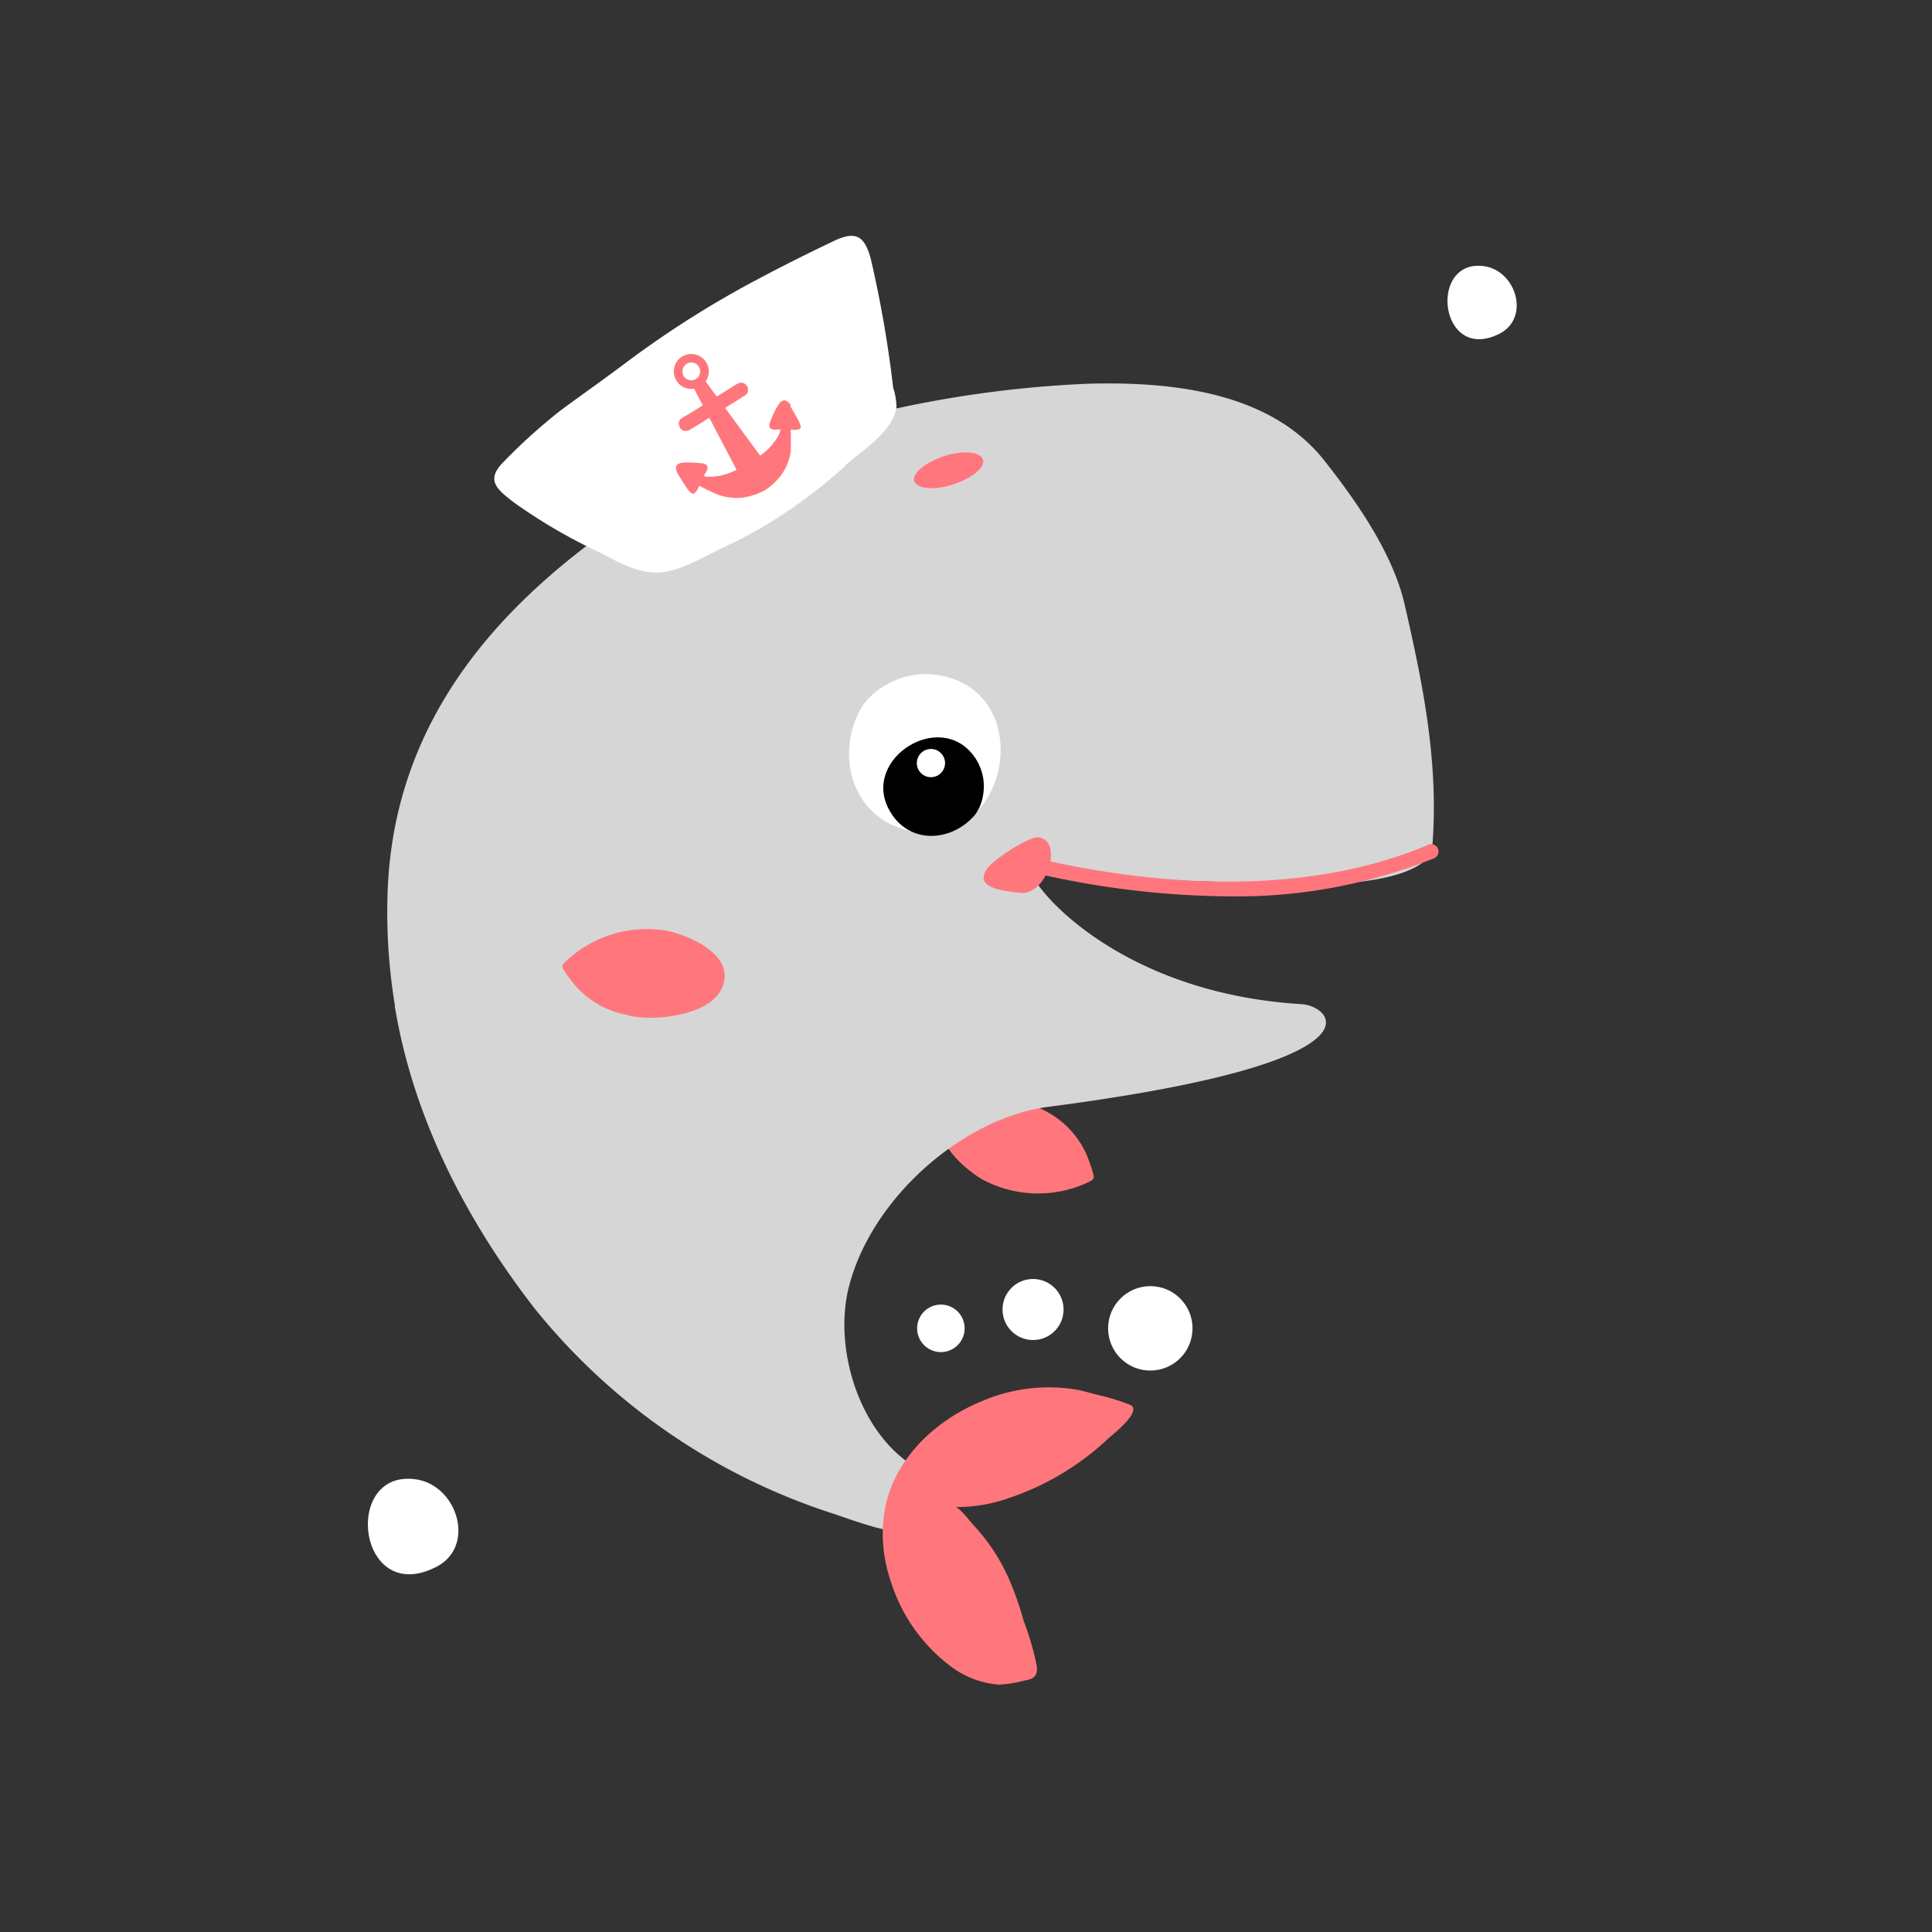 <svg id="Layer_1" data-name="Layer 1" xmlns="http://www.w3.org/2000/svg" width="7.06cm" height="7.06cm" viewBox="0 0 200 200"><rect x="0" y="0" width="200" height="200" fill="#333333" stroke="none"/><defs><style>.cls-1{fill:#fff;}.cls-2{fill:#ff777c;}.cls-3{fill:#d6d6d6;}</style></defs><title>whale_b_02</title><path class="cls-1" d="M152.49,27.55a3.94,3.94,0,0,1,1.09,0c3.36.42,4.87,5.35,1.64,7-5.76,2.9-7.24-6.28-2.73-7"/><path class="cls-1" d="M41.55,153.13a5.23,5.23,0,0,1,1.42,0c4.39.55,6.37,7,2.14,9.1-7.53,3.79-9.46-8.21-3.57-9.1"/><path class="cls-2" d="M108.2,115a9.34,9.34,0,0,1,4.31,4.59,17.6,17.6,0,0,1,.59,1.7c.21.69.21.78-.43,1.09a12.19,12.19,0,0,1-11.08-.34c-2.44-1.53-5.8-4.79-3.32-7.37,1.48-1.53,4.4-1.37,6.45-.93A12.86,12.86,0,0,1,108.2,115"/><path class="cls-3" d="M40.88,104.08a59.43,59.43,0,0,1-.76-11.62c.52-15.56,8.81-27.06,20.94-36.21A66.36,66.36,0,0,1,85.45,44.14a116.19,116.19,0,0,1,27.26-4.42c8.47-.22,18.72.79,24.38,7.95,3.4,4.31,7.14,9.68,8.34,15,1.81,7.93,3.55,16.18,2.84,25-.22,2.78-6.71,3.75-10,3.75-4.3,0-25.86,0-31.33-1.83-2.39-.8,6.34,13.06,27.81,14.36,3.15.19,9.37,6-26.24,10.63-8.65,1.13-18,9.16-20.52,18.21-2,6.92,1.27,17,8.31,19.87-.91,1.36-1.24,5.11-3,5.75-1.25.46-5.87-1.36-7.21-1.77a65.4,65.4,0,0,1-30.78-21.23c-7.1-9.17-12.56-19.77-14.45-31.29"/><path class="cls-1" d="M94,86c10.1,2.37,13.58-13.66,3.74-16a8.19,8.19,0,0,0-6.3,1.08,6.94,6.94,0,0,0-2.31,2.23c-2.67,4.8-1,11.27,4.87,12.65"/><path d="M92.36,84.34c-3.75-5.41,4.91-11.2,8.56-5.93a5.28,5.28,0,0,1,.83,4,4.51,4.51,0,0,1-.78,1.89c-2.22,2.69-6.43,3.22-8.61.06"/><path class="cls-1" d="M95.18,79.84a1.46,1.46,0,1,1,2,.37,1.46,1.46,0,0,1-2-.37"/><path class="cls-2" d="M94.64,49.79c.25.81,2.06,1,4,.37s3.37-1.77,3.12-2.58-2.06-1-4-.37S94.39,49,94.64,49.79"/><path class="cls-2" d="M107.52,86.68c-1-.14-4.61,2.3-5.22,3.09-1.63,2.11,1.29,2.42,3.25,2.66,2.87.34,4.54-5.39,2-5.74"/><path class="cls-2" d="M127.14,92.79a91.11,91.11,0,0,1-20.37-2.5.76.76,0,1,1,.34-1.48c11,2.57,27.07,4.42,40.73-1.35a.76.76,0,1,1,.59,1.4A54.71,54.71,0,0,1,127.14,92.79Z"/><path class="cls-2" d="M117.33,145.87a.52.52,0,0,0-.36-.45,22.57,22.57,0,0,0-3.25-1c-1-.26-1.77-.47-1.92-.5a17.43,17.43,0,0,0-10.13,1.12C96.84,147,92.56,151,91.6,156.26a15,15,0,0,0-.11,4.28,15.75,15.75,0,0,0,.82,3.45,17.54,17.54,0,0,0,6.34,8.68,9.46,9.46,0,0,0,4.73,1.72,12.25,12.25,0,0,0,2.67-.42c.93-.14,1.39-.45,1.28-1.49a28.71,28.71,0,0,0-1.35-4.65,32.25,32.25,0,0,0-1.47-4.23,20.06,20.06,0,0,0-2.21-3.88,21.18,21.18,0,0,0-1.58-1.9c-.32-.35-1.39-1.78-1.85-1.81a16.41,16.41,0,0,0,5.77-1,27.91,27.91,0,0,0,10.07-6.08c.41-.38,2.67-2.13,2.61-3.07"/><path class="cls-1" d="M87.53,48.21a52.35,52.35,0,0,1-4.44,3.61,46.7,46.7,0,0,1-8,4.76c-2,.91-4,2.22-6.21,2.61-2.41.41-4.72-.89-6.8-2A55.79,55.79,0,0,1,53.18,52c-1.84-1.42-2.92-2.34-1-4.24a58.72,58.72,0,0,1,5.85-5.27c2.27-1.68,4.59-3.3,6.84-5a102.79,102.79,0,0,1,14-8.81c2.44-1.3,4.91-2.52,7.4-3.71,2.27-1.09,3.21-.62,3.87,1.81a119.88,119.88,0,0,1,2.32,13.36,6.4,6.4,0,0,1,.34,2.15c-.58,2.57-3.52,4.3-5.33,5.92"/><polygon class="cls-2" points="78.81 47.33 76.37 48.86 71.75 40.05 72.92 39.31 78.81 47.33"/><path class="cls-2" d="M71.07,37.67a.92.92,0,1,1-.29,1.26.93.93,0,0,1,.29-1.26m-.47-.75a1.81,1.81,0,1,0,2.5.58,1.81,1.81,0,0,0-2.5-.58"/><path class="cls-2" d="M77.32,39.95a.74.74,0,0,1,.11.5c0,.32-.3.48-.54.63l-1,.63-2.66,1.66-1.16.73-.5.29a1,1,0,0,1-.73.21.61.61,0,0,1-.48-.39,1.12,1.12,0,0,1-.1-.45.72.72,0,0,1,.38-.51c.23-.15.48-.28.72-.42l1.13-.71,2.58-1.61c.42-.26.83-.54,1.26-.78a.72.72,0,0,1,1,.23"/><path class="cls-2" d="M81.9,42a1.39,1.39,0,0,0-.52-.52c-.51-.18-.77.4-1,.75a11,11,0,0,0-.55,1.17c-.11.27-.32.69-.07.94a.69.69,0,0,0,.52.14c.09,0,.47-.07.5,0s-.06.25-.08.33a2.94,2.94,0,0,1-.14.32A6.11,6.11,0,0,1,78.91,47c-.35.27-.72.51-1.08.76l-.3.19-.31.18c-.39.21-.78.42-1.18.6a6,6,0,0,1-2.47.62l-.35,0c-.07,0-.26,0-.32-.08s.18-.37.22-.45a.78.78,0,0,0,.11-.52c-.11-.34-.58-.34-.87-.37a10.21,10.21,0,0,0-1.28-.05c-.4,0-1,0-1.11.51a1.46,1.46,0,0,0,.22.7c.21.38.46.75.7,1.11a3.2,3.2,0,0,0,.71.87c.21.14.4-.12.51-.26a2.34,2.34,0,0,0,.2-.33s0-.11.07-.15.26.09.34.13l.41.21.89.41.32.14a5.92,5.92,0,0,0,2.48.3,6.76,6.76,0,0,0,2.4-.79h0A6.8,6.8,0,0,0,81,49a5.64,5.64,0,0,0,.87-2.34c0-.12,0-.23,0-.35,0-.33,0-.66,0-1,0-.16,0-.31,0-.47s-.07-.34,0-.35h.17a2.43,2.43,0,0,0,.39,0c.18,0,.49-.08.47-.33a3.31,3.31,0,0,0-.45-1c-.21-.38-.42-.77-.66-1.13"/><path class="cls-2" d="M65.14,105.1a9.35,9.35,0,0,1-5.52-3,16.46,16.46,0,0,1-1.09-1.43c-.41-.59-.44-.67.07-1.17a12.19,12.19,0,0,1,10.64-3.11c2.8.7,7,2.76,5.44,6-.93,1.92-3.76,2.66-5.85,2.89a13,13,0,0,1-3.69-.12"/><circle class="cls-1" cx="119.08" cy="137.51" r="4.37"/><circle class="cls-1" cx="106.94" cy="135.56" r="3.16"/><circle class="cls-1" cx="97.4" cy="137.51" r="2.46"/></svg>